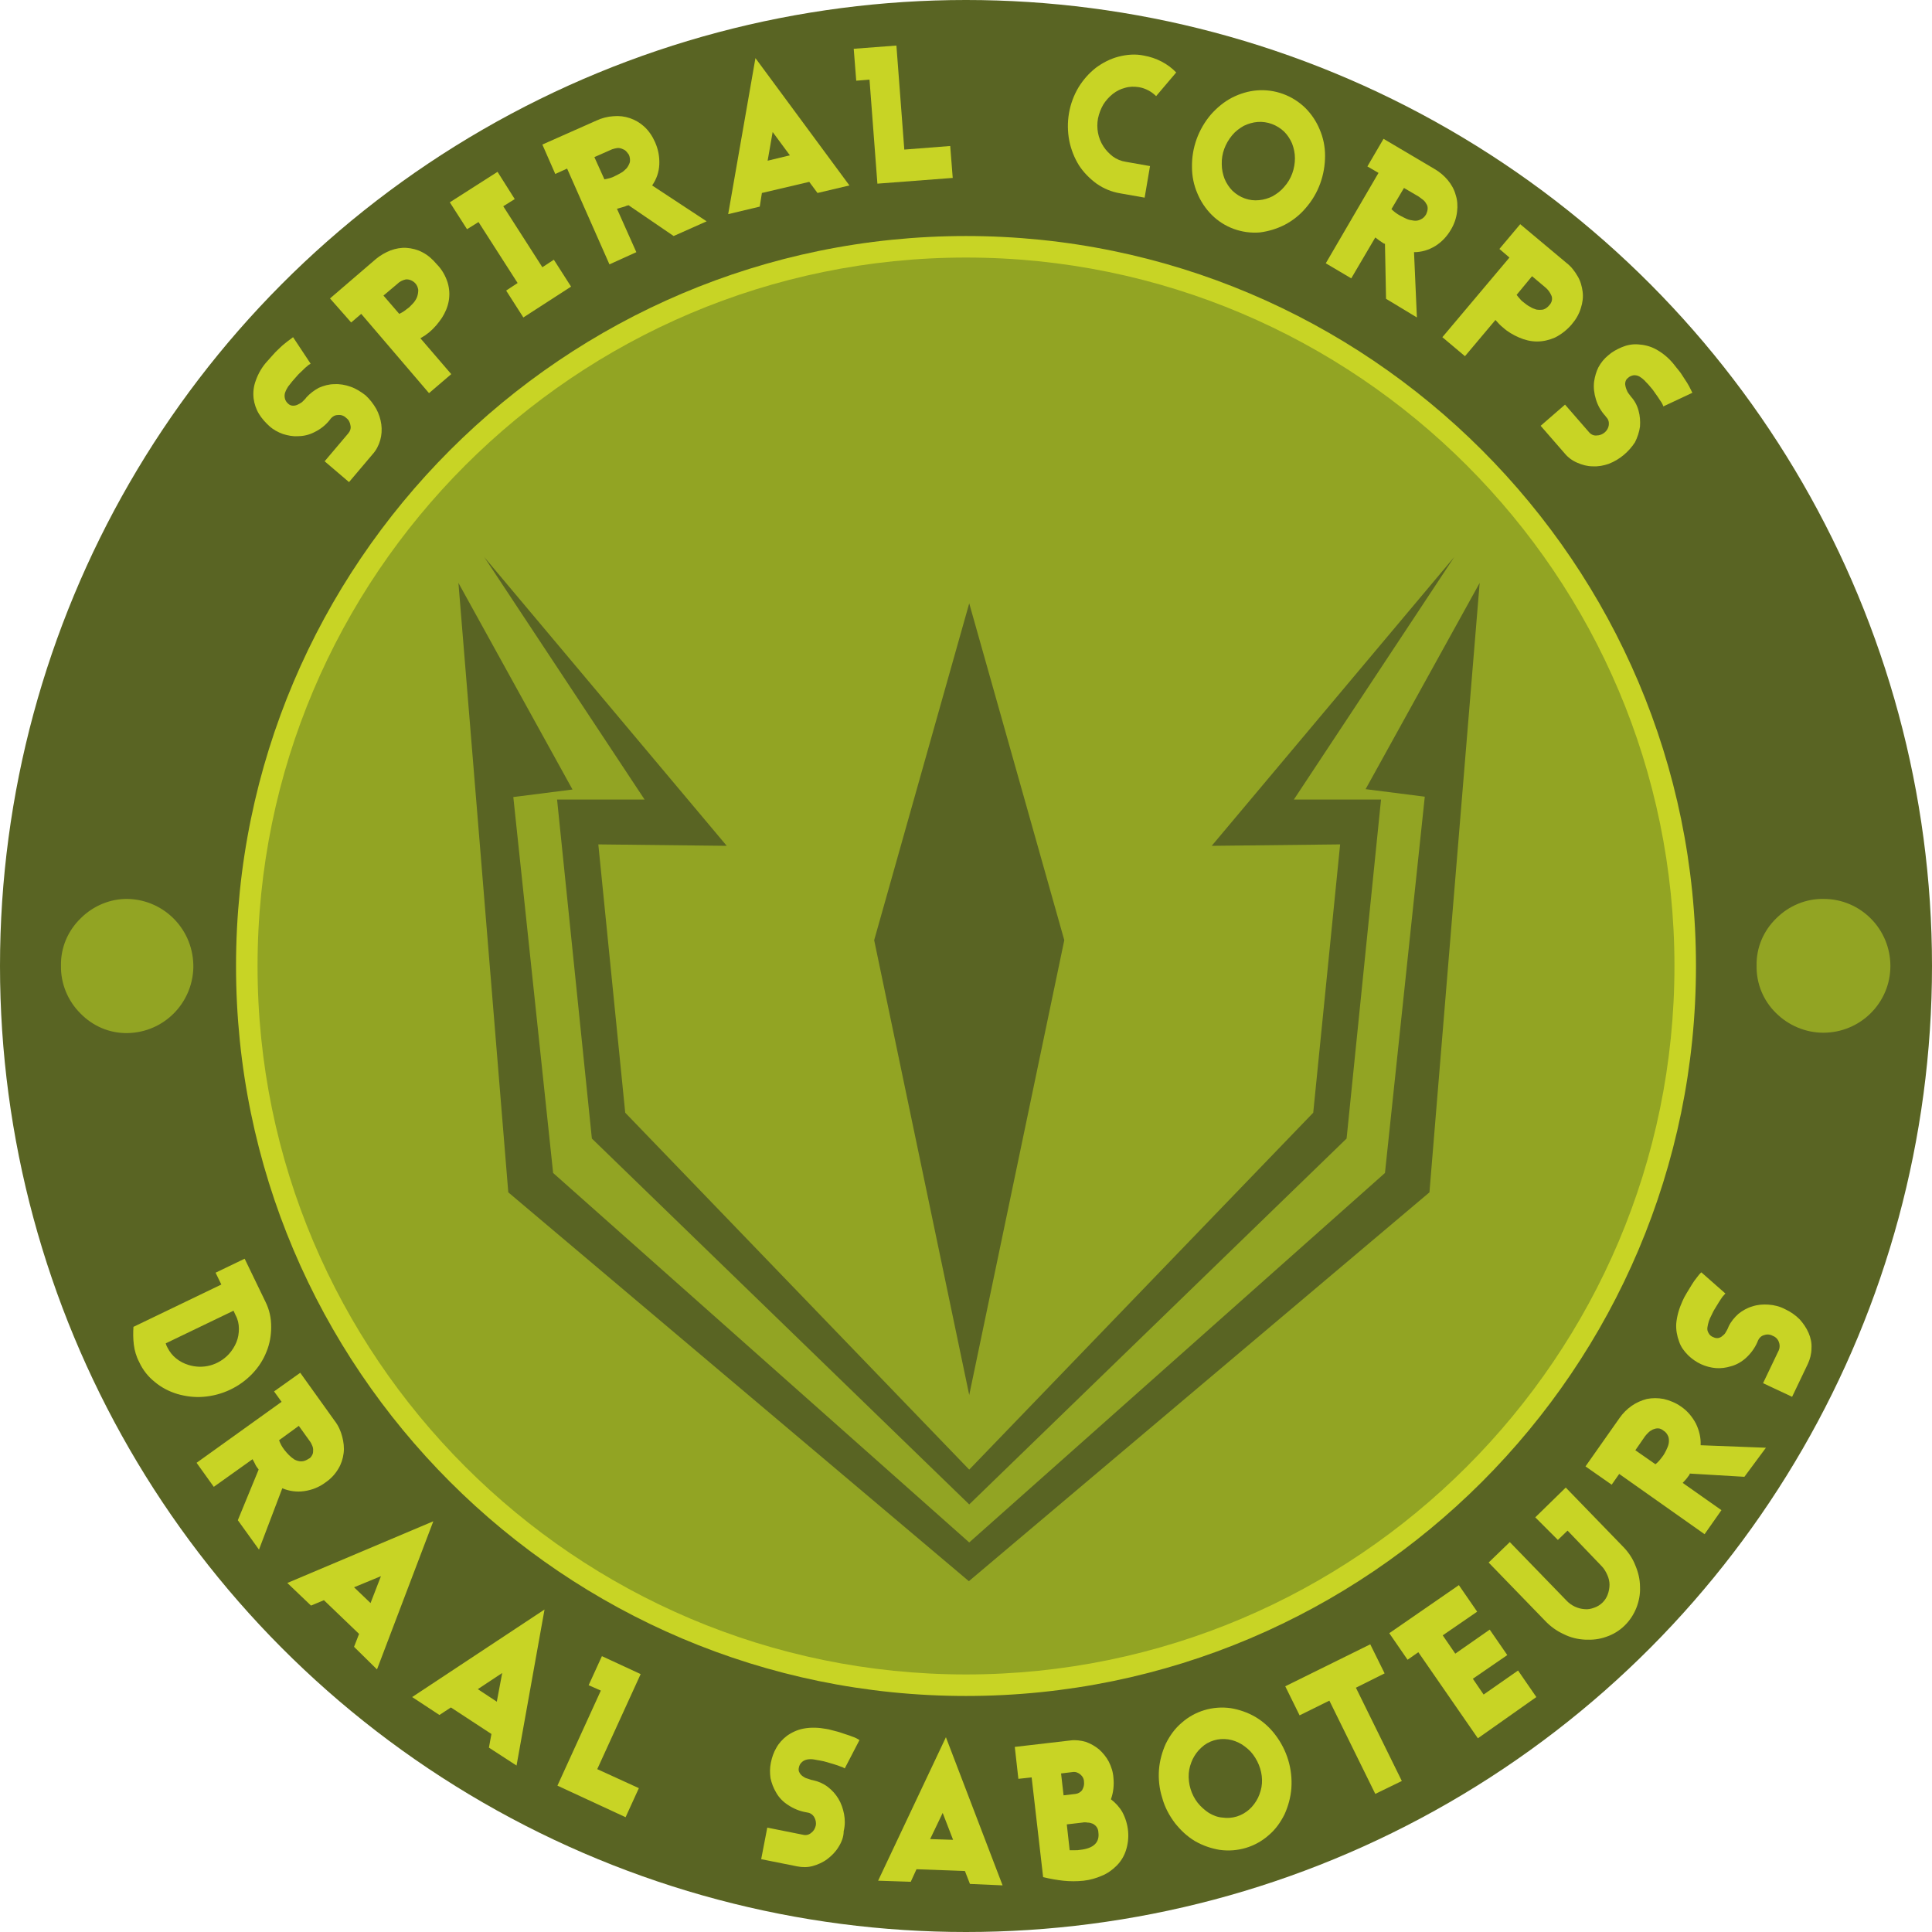 <?xml version="1.0" encoding="utf-8"?>
<!-- Generator: Adobe Illustrator 23.0.1, SVG Export Plug-In . SVG Version: 6.00 Build 0)  -->
<svg version="1.1" id="Capa_1" xmlns="http://www.w3.org/2000/svg" xmlns:xlink="http://www.w3.org/1999/xlink" x="0px" y="0px"
	 viewBox="0 0 538.6 538.6" style="enable-background:new 0 0 538.6 538.6;" xml:space="preserve">
<style type="text/css">
	.st0{fill:#596423;}
	.st1{fill:#92A423;}
	.st2{fill:#C8D425;}
</style>
<circle class="st0" cx="269.3" cy="269.3" r="269.3"/>
<circle class="st1" cx="269.3" cy="269.3" r="200.5"/>
<g>
	<path class="st2" d="M269.3,472.8c-112.2,0-203.5-91.3-203.5-203.5S157.1,65.8,269.3,65.8s203.5,91.3,203.5,203.5
		S381.5,472.8,269.3,472.8L269.3,472.8z M269.3,71.8c-108.9,0-197.5,88.6-197.5,197.5s88.6,197.5,197.5,197.5
		s197.5-88.6,197.5-197.5S378.2,71.8,269.3,71.8L269.3,71.8z"/>
	<path class="st2" d="M104.9,114c0.7,1.3,1.2,2.8,1.4,4.3c0.2,1.5,0.1,3-0.3,4.4c-0.4,1.4-1.1,2.8-2.1,3.9l-6.6,7.8l-6.8-5.8
		l6.6-7.8c0.5-0.6,0.8-1.4,0.6-2.2c-0.1-0.8-0.5-1.6-1.2-2.1c-0.6-0.6-1.4-0.9-2.3-0.8c-0.8,0-1.5,0.4-2,1l-0.3,0.4
		c-1.1,1.4-2.5,2.5-4.1,3.3c-1.5,0.8-3.1,1.2-4.8,1.2c-1.4,0.1-2.8-0.2-4.1-0.6c-1.4-0.5-2.7-1.2-3.8-2.2c-1.1-1-2.1-2.1-2.9-3.4
		c-0.8-1.3-1.3-2.8-1.5-4.3c-0.2-1.7,0-3.4,0.6-5c0.7-2,1.8-3.9,3.3-5.5c0.5-0.6,1.1-1.2,1.7-1.9s1.3-1.3,1.9-1.9s1.3-1.1,1.9-1.6
		c0.5-0.4,1.1-0.8,1.6-1.2l4.9,7.4c-0.4,0.2-0.7,0.4-1,0.7c-0.4,0.3-0.8,0.7-1.3,1.2s-1,0.9-1.5,1.5s-1,1.1-1.4,1.6
		s-0.7,0.9-1.1,1.4c-0.3,0.5-0.6,1-0.8,1.6c-0.2,0.5-0.2,1.1-0.1,1.6c0.1,0.6,0.5,1.2,1,1.6c0.3,0.3,0.8,0.5,1.3,0.5
		c0.5,0,0.9-0.1,1.3-0.3c0.4-0.2,0.8-0.4,1.2-0.7c0.3-0.3,0.6-0.6,0.9-0.9l0.3-0.4c1-1.1,2.2-2,3.5-2.7c1.4-0.6,2.8-1,4.3-1
		c1.5-0.1,3.1,0.2,4.5,0.7c1.5,0.5,2.9,1.4,4.2,2.4C103.1,111.3,104.1,112.6,104.9,114L104.9,114z"/>
	<path class="st2" d="M124.8,78.8c0.5,1.7,0.6,3.4,0.3,5.1c-0.3,1.7-1,3.3-1.9,4.7c-1,1.5-2.1,2.8-3.5,4c-0.4,0.3-0.8,0.6-1.2,0.9
		l-1.3,0.8l8.6,10l-6.2,5.3l-18.9-22.1l-2.8,2.4L92,83.2l12.8-11c1.2-1,2.6-1.8,4.1-2.4c1.4-0.5,2.9-0.8,4.4-0.7
		c1.5,0.1,3.1,0.5,4.4,1.2c1.6,0.8,2.9,2,4,3.3C123.2,75.1,124.2,76.9,124.8,78.8L124.8,78.8z M113.1,77.9c-0.9,0.2-1.7,0.6-2.4,1.3
		l-3.8,3.2l4.4,5.1c0.6-0.3,1-0.5,1.4-0.8c0.4-0.3,0.8-0.6,1.2-0.9c0.5-0.4,0.9-0.9,1.4-1.4c0.4-0.5,0.8-1.1,1-1.7
		c0.2-0.6,0.3-1.2,0.3-1.9c-0.1-0.7-0.4-1.4-0.9-1.9C115,78.2,114,77.8,113.1,77.9L113.1,77.9z"/>
	<path class="st2" d="M145.9,88.5l-4.8-7.5l3.2-2.1l-10.9-17l-3.2,2l-4.8-7.5l13.3-8.5l4.8,7.6l-3.2,2l10.9,17l3.2-2.1l4.8,7.5
		L145.9,88.5z"/>
	<path class="st2" d="M187.8,65.8l-12.6-8.6l-0.2,0.1h-0.1h-0.1c-0.4,0.2-0.9,0.4-1.4,0.5l-1.4,0.4l5.4,12.1l-7.5,3.4l-11.8-26.7
		l-3.3,1.5l-3.6-8.2l15.1-6.7c1.5-0.7,3.1-1.1,4.7-1.2c3.2-0.3,6.3,0.8,8.6,2.9c1.3,1.2,2.3,2.7,3,4.3c0.9,2,1.3,4.1,1.2,6.3
		c-0.1,2.1-0.8,4.1-2,5.8l15.2,10L187.8,65.8z M174.1,41.8c-0.4-0.2-0.8-0.4-1.3-0.5c-0.5-0.1-1,0-1.4,0.1c-0.5,0.1-1,0.3-1.4,0.5
		l-4.3,1.9l2.8,6.2c1-0.2,2-0.4,2.9-0.9c0.6-0.3,1.2-0.6,1.7-0.9c0.6-0.3,1.1-0.8,1.6-1.3c0.4-0.5,0.7-1.1,0.9-1.7
		c0.1-0.7,0-1.5-0.3-2.1C174.9,42.6,174.6,42.1,174.1,41.8z"/>
	<path class="st2" d="M227.9,53.8l-2.3-3.1l-13.2,3.1l-0.6,3.8l-8.8,2.1l7.6-43.5l26.2,35.5L227.9,53.8z M215.4,36.8l-1.4,8l6.2-1.5
		L215.4,36.8z"/>
	<path class="st2" d="M244.6,51.2l-2.2-29l-3.7,0.3l-0.7-8.9l11.9-0.9l2.2,29l12.8-1l0.7,8.9L244.6,51.2z"/>
	<path class="st2" d="M322.3,26.8c-1.3-1.3-3-2.2-4.8-2.5c-1.3-0.2-2.6-0.2-3.9,0.2c-1.2,0.3-2.4,0.9-3.4,1.7
		c-1,0.8-1.9,1.8-2.6,2.9c-0.7,1.2-1.2,2.5-1.5,3.9c-0.5,2.7,0,5.5,1.5,7.8c0.7,1.1,1.6,2,2.6,2.8c1.1,0.8,2.3,1.3,3.6,1.5l6.8,1.2
		l-1.5,8.8l-6.8-1.2c-2.4-0.4-4.6-1.3-6.6-2.7c-1.9-1.4-3.6-3.1-4.9-5.1c-1.3-2.1-2.2-4.4-2.7-6.8c-1-5.2-0.1-10.5,2.6-15
		c1.3-2.1,2.9-3.9,4.8-5.4c1.9-1.4,4-2.5,6.3-3.1c2.3-0.6,4.8-0.8,7.1-0.3c3.4,0.6,6.6,2.2,9,4.7L322.3,26.8z"/>
	<path class="st2" d="M364,58c-1.6,1.9-3.6,3.5-5.9,4.7c-2.2,1.1-4.5,1.8-6.9,2.1c-5,0.4-9.9-1.4-13.4-4.9c-1.7-1.7-3.1-3.8-4-6
		c-1-2.3-1.5-4.8-1.5-7.3c-0.1-5.4,1.8-10.6,5.3-14.7c1.7-1.9,3.6-3.5,5.9-4.7c2.2-1.1,4.5-1.8,6.9-2c5-0.4,9.9,1.4,13.5,4.9
		c1.7,1.7,3.1,3.8,4,6c1,2.3,1.5,4.8,1.5,7.3C369.4,48.7,367.6,53.9,364,58L364,58z M361,44.1c0-1.4-0.3-2.8-0.8-4.1
		c-0.5-1.2-1.3-2.4-2.2-3.3c-2-1.9-4.7-2.9-7.4-2.7c-1.3,0.1-2.7,0.5-3.9,1.1c-1.2,0.7-2.3,1.5-3.2,2.6c-1.9,2.3-3,5.1-2.9,8.1
		c0,1.4,0.3,2.8,0.8,4.1c0.5,1.2,1.3,2.4,2.2,3.3c2,1.9,4.7,2.9,7.4,2.6c1.3-0.1,2.6-0.5,3.8-1.1c1.2-0.7,2.3-1.5,3.2-2.6
		C360,49.9,361,47,361,44.1L361,44.1z"/>
	<path class="st2" d="M386.4,83.3L386.1,68l-0.2-0.1h-0.1c-0.4-0.3-0.8-0.5-1.2-0.8l-1.2-0.9l-6.7,11.4l-7.1-4.2l14.7-25.2l-3.1-1.8
		l4.5-7.7l14.2,8.4c1.4,0.8,2.7,1.9,3.7,3.1c1,1.2,1.8,2.6,2.2,4.1c0.5,1.5,0.6,3.1,0.4,4.7c-0.2,1.8-0.8,3.5-1.7,5
		c-1.1,1.9-2.6,3.5-4.4,4.6c-1.8,1.1-3.8,1.7-5.9,1.7l0.8,18.2L386.4,83.3z M398,58.1c0-0.5-0.1-0.9-0.4-1.3
		c-0.2-0.4-0.5-0.8-0.9-1.1c-0.4-0.3-0.8-0.6-1.2-0.9l-4.1-2.4l-3.5,5.9c0.7,0.7,1.5,1.3,2.4,1.8c0.6,0.3,1.1,0.6,1.8,0.9
		c0.6,0.3,1.3,0.4,2,0.5c0.7,0.1,1.3,0,1.9-0.3c0.7-0.3,1.2-0.8,1.6-1.5C397.8,59.2,398,58.7,398,58.1z"/>
	<path class="st2" d="M433.5,94.1c-1.6,0.7-3.3,1.1-5,1.1c-1.7,0-3.4-0.4-5-1.1c-1.6-0.7-3.2-1.6-4.5-2.8c-0.4-0.3-0.7-0.6-1.1-1
		l-1-1.1l-8.5,10.1l-6.3-5.3l18.7-22.2l-2.8-2.4l5.8-6.9l12.9,10.8c1.3,1,2.3,2.3,3.1,3.7c0.8,1.3,1.2,2.8,1.4,4.3
		c0.2,1.5,0,3.1-0.5,4.6c-0.5,1.7-1.4,3.2-2.6,4.6C436.9,91.9,435.3,93.2,433.5,94.1L433.5,94.1z M432.5,82.4
		c-0.4-0.9-0.9-1.6-1.6-2.2l-3.8-3.2l-4.3,5.2c0.4,0.5,0.7,0.9,1,1.2c0.3,0.4,0.7,0.7,1.1,1c0.5,0.4,1,0.8,1.6,1.1
		c0.6,0.4,1.2,0.6,1.8,0.8c0.6,0.1,1.3,0.1,1.9,0c0.7-0.2,1.3-0.7,1.7-1.2C432.6,84.4,432.9,83.3,432.5,82.4L432.5,82.4z"/>
	<path class="st2" d="M448.5,129.3c-1.4,0.5-3,0.8-4.5,0.7c-1.5,0-2.9-0.4-4.3-1c-1.4-0.6-2.6-1.5-3.5-2.6l-6.7-7.7l6.8-5.9l6.7,7.7
		c0.5,0.6,1.3,1,2.1,0.9c1.7,0,3.2-1.3,3.4-2.9c0.1-0.8-0.1-1.6-0.7-2.2l-0.3-0.4c-1.2-1.3-2.1-2.9-2.6-4.6
		c-0.5-1.6-0.7-3.3-0.5-4.9c0.2-1.4,0.6-2.8,1.2-4c0.7-1.3,1.6-2.4,2.7-3.3c1.1-1,2.4-1.7,3.8-2.3c1.4-0.6,2.9-0.9,4.5-0.8
		c1.7,0.1,3.4,0.5,4.9,1.3c1.9,1,3.6,2.4,5,4.1c0.5,0.6,1,1.3,1.6,2s1,1.5,1.5,2.2s0.9,1.4,1.3,2.1c0.3,0.6,0.6,1.2,0.9,1.8
		l-8.1,3.8c-0.1-0.4-0.3-0.7-0.5-1.1c-0.3-0.4-0.6-0.9-1-1.5s-0.8-1.1-1.2-1.7s-0.9-1.1-1.3-1.6s-0.8-0.8-1.2-1.3
		c-0.4-0.4-0.9-0.8-1.4-1.1c-0.5-0.3-1-0.4-1.6-0.4c-0.6,0.1-1.2,0.3-1.7,0.8c-0.4,0.3-0.6,0.7-0.7,1.2c-0.1,0.4,0,0.9,0.1,1.3
		c0.1,0.4,0.3,0.9,0.5,1.3c0.2,0.4,0.5,0.7,0.7,1l0.3,0.4c1,1.1,1.7,2.4,2.1,3.9c0.4,1.4,0.5,2.9,0.4,4.4c-0.2,1.5-0.7,3-1.4,4.4
		C454.1,125.9,451.6,128.1,448.5,129.3L448.5,129.3z"/>
	<path class="st2" d="M56.7,389.4c-2.4,0.2-4.9-0.1-7.3-0.8c-2.3-0.7-4.4-1.8-6.2-3.3c-1.9-1.5-3.4-3.4-4.4-5.6
		c-0.8-1.5-1.3-3.2-1.5-4.9c-0.2-1.6-0.2-3.3-0.1-4.9l24.5-11.8l-1.6-3.3l8.1-3.9l5.8,12c1.1,2.2,1.6,4.5,1.6,7
		c0,2.4-0.4,4.7-1.3,6.9c-0.9,2.3-2.2,4.3-3.9,6.1C66.8,386.7,61.9,389,56.7,389.4L56.7,389.4z M63.8,377.5c0.9-1,1.6-2.1,2.1-3.3
		c0.5-1.2,0.7-2.5,0.7-3.8c0-1.3-0.3-2.6-0.9-3.7l-0.6-1.3l-18.9,9.1c0.1,0.2,0.1,0.4,0.2,0.6c0.1,0.2,0.2,0.4,0.3,0.6
		c0.6,1.2,1.4,2.2,2.4,3c1,0.8,2.1,1.4,3.4,1.8C56.6,381.8,60.9,380.6,63.8,377.5L63.8,377.5z"/>
	<path class="st2" d="M66.3,423.8l5.8-14.1l-0.1-0.2l-0.1-0.1c-0.3-0.4-0.6-0.8-0.8-1.3c-0.2-0.4-0.4-0.8-0.7-1.3l-10.8,7.7
		l-4.8-6.7l23.7-17l-2.1-2.9l7.3-5.2l9.6,13.4c1,1.3,1.7,2.8,2.1,4.4c0.4,1.5,0.6,3.1,0.4,4.6c-0.2,1.6-0.7,3.1-1.5,4.4
		c-0.9,1.5-2.1,2.8-3.6,3.8c-1.7,1.3-3.8,2.1-5.9,2.4c-2.1,0.3-4.2,0-6.1-0.8L72.2,432L66.3,423.8z M87.1,405.5
		c0.2-0.4,0.2-0.9,0.2-1.4c0-0.5-0.2-1-0.4-1.4c-0.2-0.5-0.5-0.9-0.8-1.3l-2.8-3.9l-5.5,4c0.3,0.9,0.8,1.8,1.4,2.6
		c0.4,0.5,0.8,1,1.3,1.5c0.5,0.5,1,0.9,1.6,1.3c0.6,0.3,1.2,0.5,1.9,0.5c0.7,0,1.4-0.3,2-0.7C86.5,406.5,86.8,406.1,87.1,405.5
		L87.1,405.5z"/>
	<path class="st2" d="M98.7,459.1l1.4-3.6l-9.8-9.4l-3.6,1.5l-6.6-6.3l40.7-17.2l-15.7,41.3L98.7,459.1z M106.2,439.4l-7.5,3.1
		l4.6,4.4L106.2,439.4z"/>
	<path class="st2" d="M136.3,487.2l0.7-3.8l-11.3-7.4l-3.2,2.1l-7.6-5l36.9-24.4l-7.8,43.5L136.3,487.2z M140,466.4l-6.8,4.5
		l5.3,3.5L140,466.4z"/>
	<path class="st2" d="M155.4,497.8l12.1-26.5l-3.4-1.5l3.7-8.1l10.8,5l-12.1,26.5l11.6,5.3l-3.7,8.1L155.4,497.8z"/>
	<path class="st2" d="M233.7,515c-0.8,1.3-1.9,2.4-3.1,3.3c-1.2,0.9-2.6,1.5-4,1.9c-1.4,0.4-2.9,0.4-4.4,0.1l-10-2l1.7-8.8l10,2
		c0.8,0.2,1.6,0,2.2-0.5c0.7-0.5,1.1-1.2,1.3-2c0.2-0.8,0-1.7-0.4-2.4c-0.4-0.7-1.1-1.2-1.9-1.3l-0.5-0.1c-1.7-0.3-3.4-1-4.9-2
		c-1.4-0.9-2.6-2.1-3.4-3.6c-0.7-1.2-1.2-2.5-1.5-3.9c-0.2-1.4-0.2-2.9,0.1-4.3c0.3-1.5,0.8-2.9,1.5-4.1c0.7-1.3,1.8-2.5,3-3.4
		c1.4-1,3-1.7,4.6-2c2.1-0.4,4.3-0.3,6.4,0.1c0.8,0.1,1.6,0.4,2.5,0.6s1.7,0.5,2.6,0.8s1.6,0.5,2.3,0.8c0.6,0.2,1.2,0.5,1.8,0.9
		l-4.1,7.9c-0.3-0.2-0.7-0.4-1.1-0.5c-0.5-0.2-1-0.4-1.7-0.6s-1.3-0.4-2-0.6s-1.4-0.4-2.1-0.5s-1.1-0.2-1.7-0.3
		c-0.6-0.1-1.2-0.1-1.8,0c-0.5,0.1-1.1,0.3-1.5,0.7c-0.5,0.4-0.8,1-0.9,1.6c-0.1,0.5-0.1,0.9,0.2,1.4c0.2,0.4,0.5,0.7,0.9,1
		c0.4,0.3,0.8,0.5,1.2,0.6c0.4,0.1,0.8,0.3,1.2,0.4l0.5,0.1c1.4,0.3,2.8,0.9,4,1.8c1.2,0.9,2.2,2,3,3.3c0.8,1.3,1.3,2.8,1.6,4.3
		c0.3,1.6,0.3,3.2-0.1,4.8C235.2,512.1,234.6,513.6,233.7,515L233.7,515z"/>
	<path class="st2" d="M270.4,525.2l-1.4-3.6l-13.5-0.5l-1.6,3.5l-9.1-0.3l18.9-40l15.8,41.3L270.4,525.2z M262.8,505.4l-3.5,7.3
		l6.4,0.2L262.8,505.4z"/>
	<path class="st2" d="M313.9,515.8c-0.5,1.6-1.4,3.1-2.6,4.3c-1.2,1.2-2.6,2.2-4.1,2.8c-1.6,0.7-3.3,1.2-5.1,1.4
		c-1.9,0.2-3.8,0.2-5.7,0c-1.7-0.2-3.6-0.5-5.6-1l-3.2-27.8l-3.7,0.4l-1-8.9l15.5-1.8c1.4-0.2,2.9,0,4.3,0.4
		c1.4,0.5,2.6,1.2,3.7,2.1c1.1,1,2,2.1,2.7,3.4c0.7,1.4,1.2,2.9,1.3,4.5c0.2,2,0,4.1-0.7,6c1.3,1,2.4,2.2,3.2,3.6
		C314.7,508.6,315,512.4,313.9,515.8L313.9,515.8z M301.2,494.7c-0.6-0.5-1.3-0.8-2.1-0.7l-3.3,0.4l0.7,6.1l3.4-0.4
		c0.7-0.1,1.4-0.5,1.8-1.1c0.4-0.7,0.6-1.5,0.5-2.2C302.2,495.9,301.8,495.2,301.2,494.7L301.2,494.7z M305.7,509.3
		c-0.3-0.4-0.7-0.7-1.1-0.9c-0.5-0.2-0.9-0.3-1.4-0.3c-0.5-0.1-1-0.1-1.5,0l-4.3,0.5l0.8,7.2h1.5c0.5,0,0.9,0,1.4-0.1
		c3.8-0.4,5.5-2.1,5.1-4.9C306.2,510.3,306,509.7,305.7,509.3z"/>
	<path class="st2" d="M360,498.6c-0.2,2.5-0.9,5-1.9,7.2c-1.1,2.2-2.5,4.2-4.4,5.8c-3.7,3.3-8.7,4.8-13.7,4.1
		c-2.4-0.4-4.7-1.2-6.8-2.4c-2.2-1.3-4-3-5.6-5c-1.6-2.1-2.9-4.5-3.6-7.1c-0.8-2.5-1.1-5.2-0.9-7.9c0.2-2.5,0.9-5,1.9-7.2
		c1.1-2.2,2.5-4.2,4.4-5.8c3.7-3.3,8.7-4.8,13.7-4.1c2.4,0.4,4.7,1.2,6.8,2.4c2.2,1.3,4.1,3,5.6,5
		C358.8,487.9,360.4,493.2,360,498.6L360,498.6z M349.3,489.1c-0.8-1.1-1.9-2-3.1-2.8c-1.2-0.7-2.4-1.2-3.8-1.4
		c-2.7-0.4-5.5,0.4-7.5,2.3c-1,0.9-1.8,2-2.4,3.2c-0.6,1.3-1,2.6-1.1,4c-0.2,2.9,0.7,5.9,2.5,8.2c0.9,1.1,1.9,2,3.1,2.8
		c1.2,0.7,2.4,1.2,3.8,1.3c1.3,0.2,2.7,0.1,4-0.3c1.3-0.4,2.5-1.1,3.5-2c1-0.9,1.8-2,2.4-3.2c0.6-1.3,1-2.6,1.1-4
		C352,494.4,351.1,491.5,349.3,489.1L349.3,489.1z"/>
	<path class="st2" d="M378,470.5l12.8,26l-7.4,3.6l-12.8-26l-8.3,4.1l-4-8.1l23.7-11.7l4,8.1L378,470.5z"/>
	<path class="st2" d="M412,484.6l-16.6-24l-3,2.1l-5.1-7.4l19.4-13.4l5.1,7.4l-9.6,6.6l3.5,5.1l9.6-6.7l4.9,7.1l-9.6,6.6l3,4.4
		l9.6-6.7l5.1,7.4L412,484.6z"/>
	<path class="st2" d="M455.9,436.4c0.8,1.9,1.3,3.9,1.3,6c0.1,2-0.3,4-1,5.8c-1.5,3.8-4.5,6.8-8.4,8.1c-1.9,0.7-3.9,0.9-5.9,0.8
		c-2.1-0.1-4.1-0.6-5.9-1.5c-2-0.9-3.8-2.2-5.3-3.8L415,435.6l5.9-5.7l15.8,16.3c1.3,1.4,3.2,2.3,5.1,2.4c0.9,0.1,1.8-0.1,2.6-0.4
		c1.8-0.6,3.2-2,3.8-3.7c0.3-0.8,0.5-1.8,0.5-2.7c0-0.9-0.2-1.8-0.6-2.7c-0.4-0.9-0.9-1.8-1.6-2.5l-9.5-9.9l-2.7,2.6L428,423
		l8.5-8.3l15.8,16.3C453.8,432.5,455.1,434.3,455.9,436.4L455.9,436.4z"/>
	<path class="st2" d="M486.3,411.7l-15.2-0.9l-0.1,0.2l0,0.1c-0.3,0.4-0.6,0.8-0.9,1.2l-1,1.1l10.8,7.6l-4.7,6.7l-23.8-16.8l-2.1,3
		l-7.3-5.1l9.5-13.5c0.9-1.3,2.1-2.5,3.4-3.4c1.3-0.9,2.7-1.5,4.2-1.9c1.5-0.3,3.1-0.3,4.7,0c1.7,0.4,3.4,1.1,4.8,2.1
		c1.8,1.2,3.2,2.9,4.2,4.8c0.9,1.9,1.4,3.9,1.3,6l18.2,0.7L486.3,411.7z M462.2,398.2c-0.5,0-0.9,0.1-1.4,0.3
		c-0.4,0.2-0.9,0.5-1.2,0.8c-0.4,0.4-0.7,0.7-1,1.1l-2.7,3.9l5.6,3.9c0.8-0.6,1.4-1.4,2-2.2c0.4-0.5,0.7-1.1,1-1.7
		c0.3-0.6,0.6-1.3,0.7-1.9c0.1-0.6,0.1-1.3-0.1-1.9c-0.3-0.7-0.7-1.3-1.4-1.7C463.2,398.4,462.7,398.2,462.2,398.2L462.2,398.2z"/>
	<path class="st2" d="M501.7,367.8c1,1.1,1.9,2.4,2.5,3.8c0.6,1.4,0.9,2.8,0.8,4.3c0,1.5-0.4,3-1,4.3l-4.4,9.2l-8.1-3.8l4.4-9.2
		c0.3-0.7,0.3-1.6,0-2.3c-0.3-0.8-0.9-1.4-1.7-1.7c-0.7-0.4-1.6-0.5-2.4-0.2c-0.8,0.2-1.4,0.8-1.7,1.5l-0.2,0.5
		c-0.7,1.6-1.8,3.1-3.1,4.3c-1.2,1.1-2.7,2-4.3,2.4c-1.3,0.4-2.7,0.6-4.1,0.5c-1.4-0.1-2.9-0.5-4.2-1.1c-1.3-0.6-2.6-1.5-3.6-2.5
		c-1.1-1.1-2-2.3-2.5-3.8c-0.6-1.6-0.9-3.3-0.8-5c0.2-2.2,0.8-4.2,1.7-6.2c0.3-0.7,0.7-1.5,1.2-2.3s0.9-1.5,1.4-2.3s0.9-1.4,1.4-2
		c0.4-0.5,0.8-1.1,1.3-1.5l6.7,5.9c-0.3,0.3-0.5,0.6-0.8,0.9c-0.3,0.4-0.6,0.9-1,1.5s-0.7,1.2-1.1,1.8s-0.7,1.3-1,1.9
		s-0.5,1-0.7,1.6c-0.2,0.6-0.3,1.1-0.4,1.7c-0.1,0.6,0,1.1,0.3,1.6c0.3,0.6,0.8,1,1.4,1.2c0.4,0.2,0.9,0.3,1.4,0.2
		c0.4-0.1,0.8-0.3,1.1-0.6c0.4-0.3,0.7-0.6,0.9-1c0.2-0.3,0.4-0.7,0.6-1.1l0.2-0.5c0.6-1.3,1.6-2.5,2.7-3.5c1.1-0.9,2.5-1.7,3.9-2.1
		c1.5-0.5,3-0.6,4.5-0.5c1.6,0.1,3.2,0.5,4.7,1.3C499.2,365.7,500.5,366.6,501.7,367.8L501.7,367.8z"/>
</g>
<path class="st1" d="M17,269.2c-0.1-5,1.9-9.7,5.5-13.2c3.5-3.5,8.3-5.5,13.2-5.4c10.3,0.3,18.4,8.8,18.2,19.2
	c-0.3,10-8.3,18-18.3,18.2c-5,0.1-9.7-1.9-13.2-5.5C18.9,279,16.9,274.2,17,269.2L17,269.2z"/>
<path class="st1" d="M489.7,269.2c-0.1-5,1.9-9.7,5.5-13.2c3.5-3.5,8.3-5.5,13.2-5.4c10.3,0,18.6,8.4,18.6,18.7
	c0,10.3-8.4,18.6-18.7,18.6c-4.9,0-9.7-2-13.2-5.5C491.6,279,489.6,274.2,489.7,269.2L489.7,269.2z"/>
<path class="st0" d="M155.3,222.9l9.7,94.5l105.2,102l105.2-102l9.6-94.5h-24.3l44.7-67.6l-67.6,80.5l35.8-0.4l-7.5,74.8l-95.9,99.5
	l-95.9-99.5l-7.5-74.8l35.8,0.4l-67.6-80.5l44.7,67.6H155.3z"/>
<path class="st0" d="M380.7,220l16.5,2.1L386.1,327L270.2,430L154.2,327l-11.1-104.8l16.5-2.1l-31.8-57.6l13.9,169.9l128.4,108.4
	l128.4-108.4l14-169.9L380.7,220z"/>
<path class="st0" d="M296.7,262.1l-26.5-93.9l-26.5,93.9l26.5,126.8L296.7,262.1z"/>
</svg>
